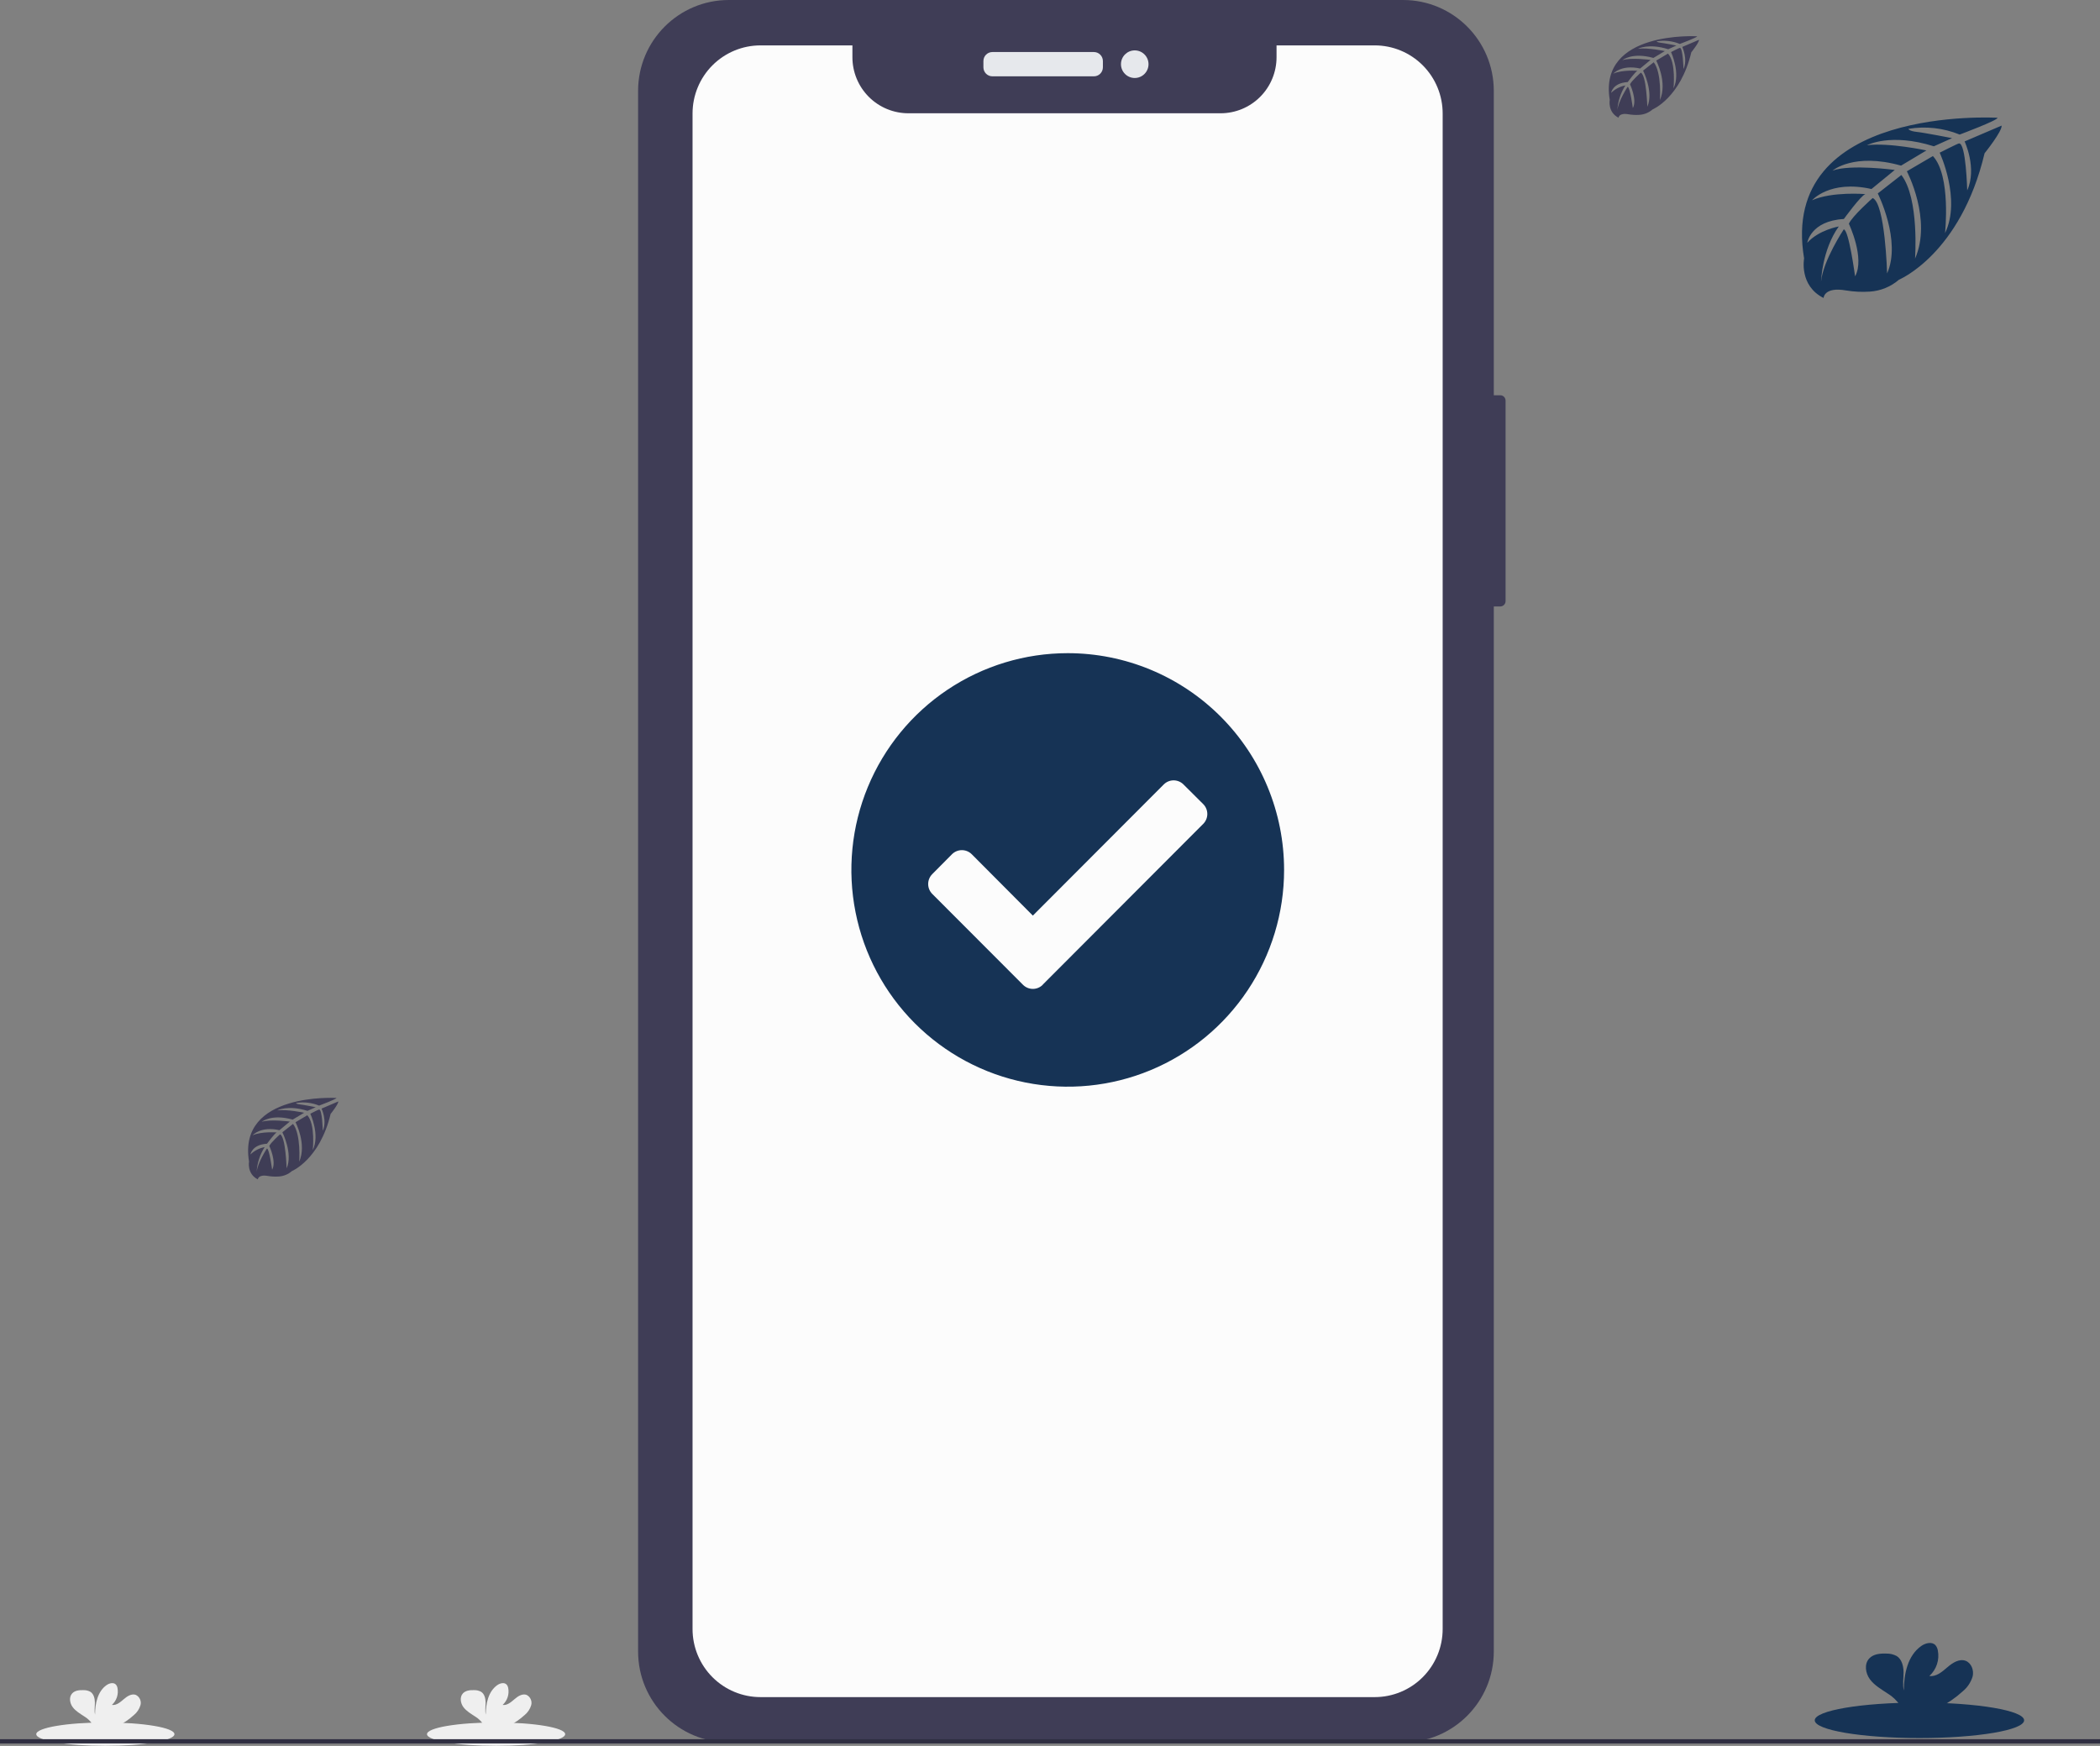 <svg width="279" height="232" viewBox="0 0 279 232" fill="none" xmlns="http://www.w3.org/2000/svg">
<rect x="0" y="0" width="279" height="232" fill="#808080" stroke="none"/>
<g clip-path="url(#clip0_75_3418)">
<path d="M199.319 52.523H197.336C196.945 52.523 196.628 52.841 196.628 53.233V79.88C196.628 80.271 196.945 80.589 197.336 80.589H199.319C199.71 80.589 200.027 80.271 200.027 79.88V53.233C200.027 52.841 199.71 52.523 199.319 52.523Z" fill="#3F3D56"/>
<path d="M186.41 0H96.828C90.171 0 84.775 5.407 84.775 12.078V219.458C84.775 226.128 90.171 231.535 96.828 231.535H186.41C193.066 231.535 198.462 226.128 198.462 219.458V12.078C198.462 5.407 193.066 0 186.41 0Z" fill="#3F3D56"/>
<path d="M182.639 6.031H169.598V7.603C169.598 8.581 169.405 9.55 169.031 10.454C168.658 11.358 168.11 12.18 167.419 12.871C166.728 13.563 165.908 14.112 165.006 14.486C164.104 14.86 163.137 15.052 162.16 15.052H120.686C119.71 15.052 118.743 14.86 117.84 14.486C116.938 14.112 116.118 13.563 115.427 12.871C114.737 12.18 114.189 11.358 113.815 10.454C113.441 9.55 113.249 8.581 113.249 7.603V6.031H101.039C98.644 6.031 96.347 6.984 94.654 8.681C92.961 10.378 92.01 12.679 92.01 15.079V216.472C92.01 218.872 92.961 221.173 94.654 222.87C96.347 224.567 98.644 225.52 101.039 225.52H182.639C185.033 225.52 187.33 224.567 189.023 222.87C190.716 221.173 191.668 218.872 191.668 216.472V15.094C191.67 13.905 191.438 12.726 190.985 11.627C190.532 10.527 189.867 9.528 189.029 8.686C188.19 7.845 187.194 7.177 186.098 6.721C185.001 6.265 183.826 6.031 182.639 6.031Z" fill="#FCFCFC"/>
<path d="M145.332 6.915H131.849C131.188 6.915 130.653 7.451 130.653 8.113V8.944C130.653 9.607 131.188 10.143 131.849 10.143H145.332C145.992 10.143 146.528 9.607 146.528 8.944V8.113C146.528 7.451 145.992 6.915 145.332 6.915Z" fill="#E6E8EC"/>
<path d="M150.759 10.363C151.769 10.363 152.589 9.542 152.589 8.529C152.589 7.516 151.769 6.696 150.759 6.696C149.748 6.696 148.929 7.516 148.929 8.529C148.929 9.542 149.748 10.363 150.759 10.363Z" fill="#E6E8EC"/>
<path d="M142.313 140.162C154.191 140.162 163.819 130.513 163.819 118.61C163.819 106.708 154.191 97.059 142.313 97.059C130.435 97.059 120.807 106.708 120.807 118.61C120.807 130.513 130.435 140.162 142.313 140.162Z" fill="#FCFCFC"/>
<path d="M170.6 115.601C170.6 121.298 168.914 126.867 165.755 131.603C162.596 136.34 158.107 140.032 152.855 142.212C147.602 144.392 141.823 144.962 136.247 143.85C130.671 142.739 125.55 139.995 121.53 135.967C117.51 131.938 114.773 126.806 113.664 121.218C112.555 115.631 113.124 109.839 115.3 104.576C117.476 99.313 121.16 94.815 125.887 91.65C130.614 88.485 136.172 86.796 141.857 86.796C145.631 86.796 149.369 87.541 152.856 88.989C156.344 90.436 159.512 92.558 162.182 95.233C164.851 97.908 166.968 101.083 168.412 104.578C169.857 108.073 170.6 111.818 170.6 115.601ZM138.534 130.847L159.856 109.481C160.029 109.308 160.166 109.104 160.259 108.878C160.352 108.652 160.4 108.411 160.4 108.166C160.4 107.922 160.352 107.68 160.259 107.455C160.166 107.229 160.029 107.024 159.856 106.852L157.233 104.242C157.061 104.069 156.857 103.932 156.632 103.839C156.407 103.745 156.166 103.697 155.923 103.697C155.679 103.697 155.438 103.745 155.213 103.839C154.989 103.932 154.785 104.069 154.613 104.242L137.222 121.669L129.103 113.513C128.754 113.166 128.282 112.971 127.791 112.971C127.299 112.971 126.828 113.166 126.479 113.513L123.856 116.158C123.509 116.507 123.314 116.979 123.314 117.472C123.314 117.965 123.509 118.437 123.856 118.786L135.911 130.863C136.083 131.036 136.288 131.173 136.513 131.267C136.738 131.36 136.979 131.409 137.223 131.409C137.467 131.409 137.708 131.36 137.933 131.267C138.158 131.173 138.363 131.036 138.535 130.863L138.534 130.847Z" fill="#163355"/>
<path d="M255.011 230.96C262.693 230.96 268.92 229.905 268.92 228.603C268.92 227.301 262.693 226.246 255.011 226.246C247.329 226.246 241.102 227.301 241.102 228.603C241.102 229.905 247.329 230.96 255.011 230.96Z" fill="#163355"/>
<path d="M260.763 224.749C261.397 224.229 261.859 223.53 262.088 222.742C262.261 221.948 261.922 221.007 261.161 220.7C260.31 220.374 259.399 220.967 258.712 221.563C258.024 222.159 257.231 222.842 256.328 222.714C256.793 222.293 257.141 221.758 257.338 221.162C257.536 220.567 257.575 219.93 257.454 219.314C257.413 219.058 257.304 218.819 257.139 218.62C256.669 218.114 255.81 218.329 255.247 218.731C253.448 219.996 252.947 222.448 252.936 224.648C252.753 223.854 252.908 223.025 252.902 222.221C252.895 221.417 252.677 220.487 251.988 220.062C251.564 219.834 251.087 219.721 250.605 219.736C249.796 219.705 248.896 219.788 248.343 220.381C247.651 221.115 247.838 222.35 248.433 223.154C249.028 223.958 249.937 224.474 250.775 225.032C251.444 225.433 252.014 225.979 252.444 226.631C252.495 226.722 252.537 226.818 252.567 226.918H257.621C258.761 226.34 259.817 225.611 260.762 224.75L260.763 224.749Z" fill="#163355"/>
<path d="M65.908 232C70.977 232 75.087 231.304 75.087 230.445C75.087 229.586 70.977 228.889 65.908 228.889C60.838 228.889 56.729 229.586 56.729 230.445C56.729 231.304 60.838 232 65.908 232Z" fill="#EFEFEF"/>
<path d="M69.704 227.901C70.122 227.558 70.427 227.096 70.578 226.576C70.644 226.315 70.62 226.04 70.509 225.795C70.398 225.55 70.206 225.35 69.966 225.229C69.404 225.014 68.804 225.405 68.35 225.799C67.896 226.192 67.373 226.643 66.777 226.558C67.084 226.28 67.314 225.927 67.444 225.534C67.573 225.141 67.6 224.721 67.519 224.314C67.493 224.146 67.421 223.988 67.311 223.857C67.002 223.523 66.435 223.665 66.063 223.93C64.876 224.766 64.545 226.382 64.538 227.835C64.417 227.311 64.52 226.764 64.515 226.233C64.511 225.703 64.367 225.09 63.912 224.809C63.632 224.658 63.317 224.584 62.999 224.594C62.465 224.573 61.872 224.628 61.506 225.019C61.05 225.504 61.173 226.319 61.566 226.849C61.958 227.38 62.559 227.721 63.111 228.088C63.553 228.352 63.93 228.712 64.214 229.141C64.248 229.202 64.276 229.265 64.296 229.331H67.631C68.383 228.95 69.08 228.468 69.704 227.899V227.901Z" fill="#EFEFEF"/>
<path d="M13.997 232C19.066 232 23.176 231.304 23.176 230.445C23.176 229.586 19.066 228.889 13.997 228.889C8.927 228.889 4.818 229.586 4.818 230.445C4.818 231.304 8.927 232 13.997 232Z" fill="#EFEFEF"/>
<path d="M17.793 227.901C18.211 227.558 18.516 227.096 18.667 226.576C18.734 226.315 18.709 226.04 18.598 225.795C18.487 225.55 18.296 225.35 18.056 225.229C17.494 225.014 16.894 225.405 16.439 225.799C15.985 226.192 15.462 226.643 14.867 226.558C15.173 226.28 15.403 225.927 15.533 225.534C15.663 225.141 15.689 224.721 15.609 224.314C15.582 224.146 15.51 223.988 15.401 223.857C15.092 223.523 14.524 223.665 14.152 223.93C12.965 224.766 12.634 226.382 12.627 227.835C12.507 227.311 12.609 226.764 12.605 226.233C12.6 225.703 12.456 225.09 12.002 224.809C11.722 224.658 11.407 224.584 11.089 224.594C10.555 224.573 9.961 224.628 9.596 225.019C9.139 225.504 9.262 226.319 9.655 226.849C10.047 227.38 10.648 227.721 11.2 228.088C11.642 228.352 12.019 228.712 12.303 229.141C12.337 229.202 12.365 229.265 12.385 229.331H15.72C16.473 228.95 17.17 228.468 17.793 227.899V227.901Z" fill="#EFEFEF"/>
<path d="M279 231.112H0V231.676H279V231.112Z" fill="#2F2E41"/>
<path d="M265.381 15.651C265.381 15.651 236.256 13.889 239.687 34.341C239.687 34.341 238.995 37.956 242.275 39.596C242.275 39.596 242.327 38.081 245.263 38.597C246.309 38.771 247.371 38.822 248.428 38.75C249.855 38.656 251.212 38.1 252.295 37.166C252.295 37.166 260.483 33.776 263.665 20.368C263.665 20.368 266.021 17.442 265.927 16.69L261.012 18.794C261.012 18.794 262.693 22.347 261.358 25.299C261.358 25.299 261.199 18.921 260.255 19.06C260.065 19.088 257.702 20.29 257.702 20.29C257.702 20.29 260.591 26.477 258.411 30.977C258.411 30.977 259.238 23.351 256.799 20.738L253.34 22.762C253.34 22.762 256.716 29.154 254.426 34.371C254.426 34.371 255.014 26.37 252.61 23.254L249.476 25.705C249.476 25.705 252.648 32.003 250.715 36.33C250.715 36.33 250.462 27.019 248.798 26.316C248.798 26.316 246.055 28.742 245.637 29.733C245.637 29.733 247.809 34.309 246.46 36.721C246.46 36.721 245.633 30.517 244.955 30.482C244.955 30.482 242.222 34.593 241.939 37.414C241.939 37.414 242.056 33.224 244.294 30.094C244.294 30.094 241.651 30.548 240.109 32.262C240.109 32.262 240.534 29.357 244.969 29.101C244.969 29.101 247.227 25.981 247.829 25.794C247.829 25.794 243.422 25.422 240.748 26.612C240.748 26.612 243.101 23.87 248.639 25.118L251.735 22.584C251.735 22.584 245.93 21.79 243.468 22.668C243.468 22.668 246.301 20.241 252.568 22.009L255.938 19.992C255.938 19.992 250.988 18.924 248.041 19.298C248.041 19.298 251.154 17.617 256.927 19.441L259.348 18.356C259.348 18.356 255.723 17.642 254.661 17.528C253.599 17.414 253.544 17.123 253.544 17.123C255.84 16.739 258.198 17.002 260.355 17.882C260.355 17.882 265.468 15.973 265.381 15.651Z" fill="#163355"/>
<path d="M225.475 4.823C225.475 4.823 212.331 4.029 213.866 13.271C213.866 13.271 213.557 14.903 215.036 15.645C215.036 15.645 215.06 14.952 216.388 15.191C216.86 15.27 217.339 15.294 217.816 15.26C218.462 15.217 219.075 14.964 219.563 14.539C219.563 14.539 223.264 13.007 224.703 6.948C224.703 6.948 225.765 5.628 225.723 5.288L223.503 6.237C223.503 6.237 224.26 7.842 223.665 9.177C223.665 9.177 223.593 6.296 223.167 6.362C223.081 6.362 222.012 6.92 222.012 6.92C222.012 6.92 223.319 9.717 222.334 11.748C222.334 11.748 222.707 8.303 221.604 7.121L220.04 8.05C220.04 8.05 221.566 10.938 220.531 13.295C220.531 13.295 220.798 9.68 219.712 8.272L218.297 9.382C218.297 9.382 219.729 12.227 218.857 14.183C218.857 14.183 218.74 9.975 217.989 9.656C217.989 9.656 216.751 10.751 216.56 11.202C216.56 11.202 217.543 13.282 216.934 14.36C216.934 14.36 216.56 11.556 216.242 11.541C216.242 11.541 215.007 13.399 214.879 14.661C214.941 13.484 215.308 12.344 215.945 11.354C215.232 11.489 214.574 11.83 214.053 12.335C214.053 12.335 214.246 11.021 216.249 10.907C216.249 10.907 217.287 9.496 217.543 9.409C217.543 9.409 215.551 9.243 214.343 9.781C214.343 9.781 215.405 8.544 217.906 9.105L219.29 7.961C219.29 7.961 216.665 7.611 215.552 7.997C215.552 7.997 216.832 6.902 219.665 7.699L221.187 6.788C221.187 6.788 218.949 6.306 217.618 6.478C217.618 6.478 219.025 5.719 221.634 6.54L222.723 6.051C222.723 6.051 221.085 5.728 220.603 5.676C220.121 5.624 220.098 5.493 220.098 5.493C221.136 5.32 222.202 5.44 223.176 5.839C223.176 5.839 225.516 4.968 225.475 4.823Z" fill="#3F3D56"/>
<path d="M44.695 145.902C44.695 145.902 31.55 145.108 33.086 154.349C33.086 154.349 32.777 155.982 34.255 156.723C34.255 156.723 34.279 156.03 35.608 156.269C36.079 156.349 36.559 156.372 37.036 156.339C37.681 156.296 38.295 156.043 38.783 155.618C38.783 155.618 42.484 154.085 43.923 148.026C43.923 148.026 44.985 146.706 44.943 146.366L42.722 147.316C42.722 147.316 43.48 148.921 42.885 150.255C42.885 150.255 42.812 147.374 42.387 147.441C42.3 147.441 41.231 147.998 41.231 147.998C41.231 147.998 42.539 150.795 41.553 152.827C41.553 152.827 41.927 149.381 40.823 148.199L39.26 149.129C39.26 149.129 40.785 152.016 39.751 154.373C39.751 154.373 40.018 150.758 38.931 149.351L37.517 150.46C37.517 150.46 38.949 153.306 38.077 155.261C38.077 155.261 37.959 151.053 37.209 150.734C37.209 150.734 35.97 151.83 35.78 152.28C35.78 152.28 36.762 154.36 36.154 155.438C36.154 155.438 35.78 152.634 35.462 152.619C35.462 152.619 34.227 154.478 34.099 155.739C34.161 154.563 34.528 153.423 35.164 152.432C34.452 152.567 33.794 152.908 33.272 153.413C33.272 153.413 33.466 152.1 35.469 151.985C35.469 151.985 36.507 150.575 36.763 150.488C36.763 150.488 34.77 150.321 33.563 150.86C33.563 150.86 34.625 149.622 37.126 150.184L38.509 149.04C38.509 149.04 35.885 148.69 34.772 149.076C34.772 149.076 36.052 147.98 38.885 148.778L40.407 147.866C40.407 147.866 38.169 147.384 36.837 147.556C36.837 147.556 38.245 146.797 40.853 147.618L41.943 147.129C41.943 147.129 40.305 146.807 39.822 146.755C39.34 146.703 39.317 146.571 39.317 146.571C40.356 146.398 41.422 146.518 42.396 146.918C42.396 146.918 44.735 146.046 44.695 145.902Z" fill="#3F3D56"/>
</g>
<defs>
<clipPath id="clip0_75_3418">
<rect width="279" height="232" fill="white"/>
</clipPath>
</defs>
</svg>
